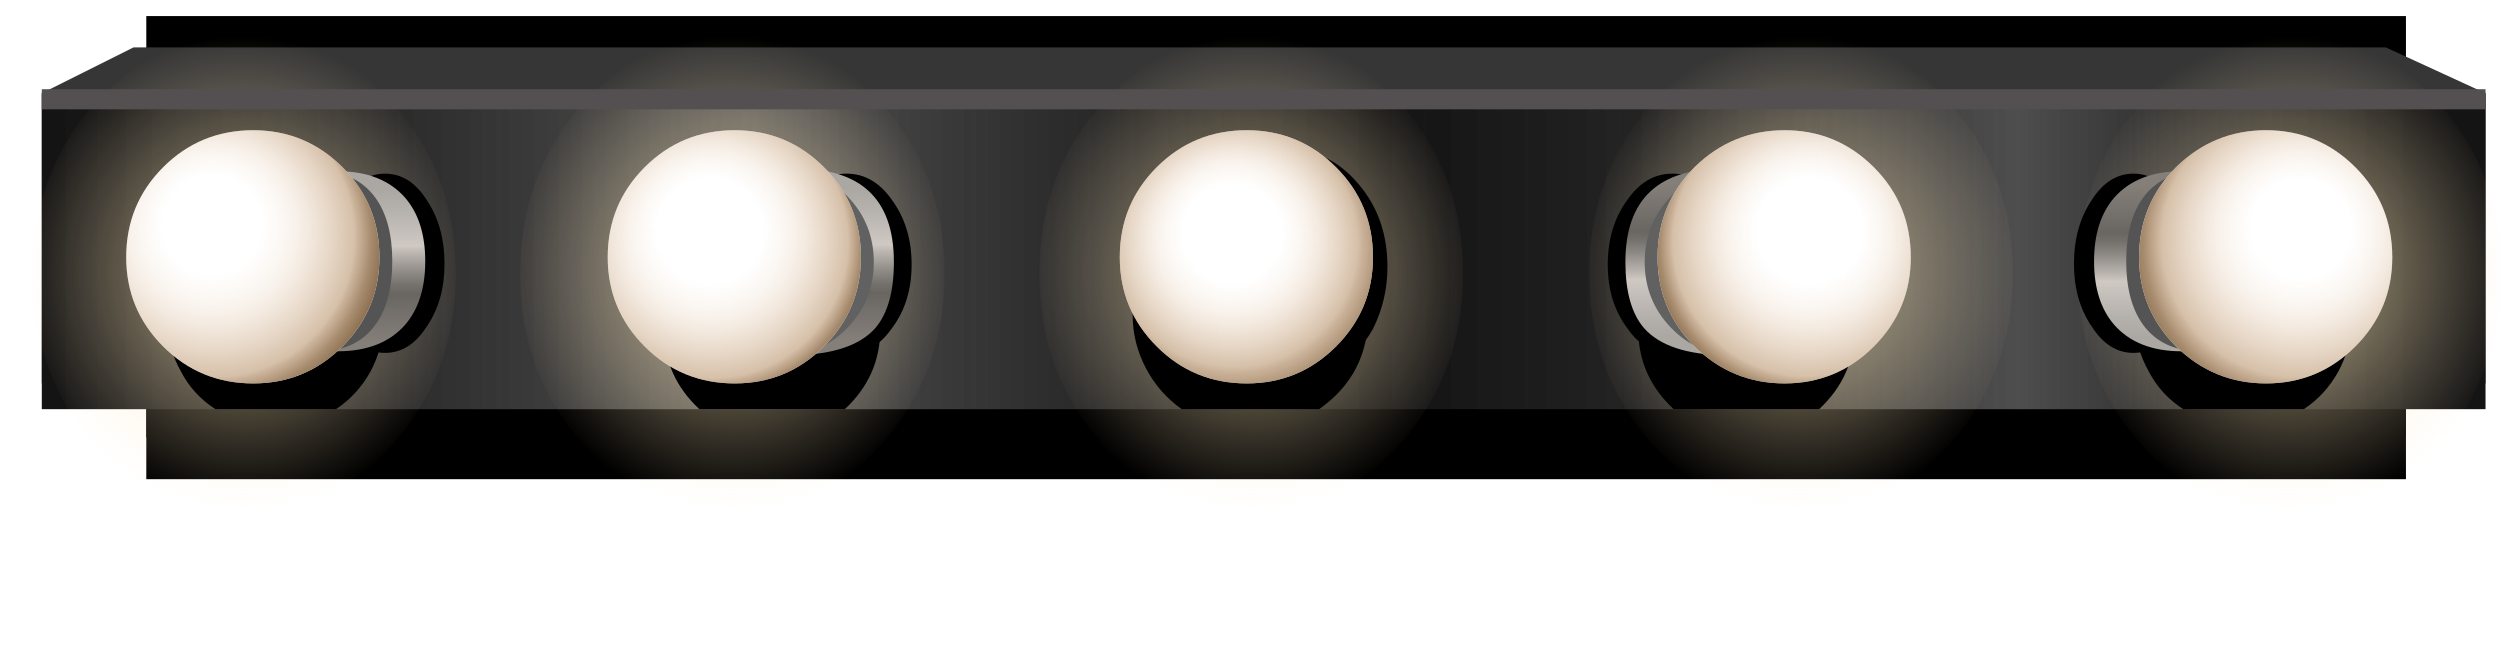 <?xml version="1.0" encoding="UTF-8" standalone="no"?>
<svg xmlns:xlink="http://www.w3.org/1999/xlink" height="40.1px" width="155.5px" xmlns="http://www.w3.org/2000/svg">
  <g transform="matrix(1.0, 0.0, 0.0, 1.0, 0.0, 0.0)">
    <use height="20.55" transform="matrix(1.0, 0.0, 0.0, 1.0, 9.1, 1.0)" width="140.55" xlink:href="#sprite0"/>
    <use height="18.7" transform="matrix(1.0, 0.0, 0.0, 1.0, 9.1, 11.1)" width="140.55" xlink:href="#sprite1"/>
    <use height="16.1" transform="matrix(1.0, 0.0, 0.0, 1.0, 9.1, 11.1)" width="140.55" xlink:href="#sprite2"/>
    <use height="22.5" transform="matrix(1.0, 0.0, 0.0, 1.0, 2.6, 2.95)" width="152.0" xlink:href="#shape1"/>
    <use height="19.65" transform="matrix(1.0, 0.0, 0.0, 1.0, 2.6, 5.8)" width="152.0" xlink:href="#sprite3"/>
    <use height="19.65" transform="matrix(1.0, 0.0, 0.0, 1.0, 2.6, 5.8)" width="152.0" xlink:href="#sprite4"/>
    <use height="29.75" transform="matrix(1.0, 0.0, 0.0, 1.0, 2.0, 2.15)" width="153.6" xlink:href="#shape3"/>
    <use height="11.25" transform="matrix(1.0, 0.0, 0.0, 1.0, 48.6, 10.8)" width="8.1" xlink:href="#sprite5"/>
    <use height="11.6" transform="matrix(1.0, 0.0, 0.0, 1.0, 41.3, 13.85)" width="13.45" xlink:href="#sprite6"/>
    <use height="15.75" transform="matrix(1.0, 0.0, 0.0, 1.0, 37.8, 8.1)" width="17.8" xlink:href="#shape6"/>
    <use height="13.75" transform="matrix(1.0, 0.0, 0.0, 1.0, 73.9, 9.3)" width="12.4" xlink:href="#sprite7"/>
    <use height="13.05" transform="matrix(1.0, 0.0, 0.0, 1.0, 70.45, 12.4)" width="14.65" xlink:href="#sprite8"/>
    <use height="15.75" transform="matrix(1.0, 0.0, 0.0, 1.0, 69.65, 8.1)" width="15.75" xlink:href="#shape9"/>
    <use height="11.15" transform="matrix(1.0, 0.0, 0.0, 1.0, 20.25, 10.8)" width="7.4" xlink:href="#sprite9"/>
    <use height="12.2" transform="matrix(1.0, 0.0, 0.0, 1.0, 10.4, 13.25)" width="13.45" xlink:href="#sprite10"/>
    <use height="15.75" transform="matrix(1.0, 0.0, 0.0, 1.0, 7.85, 8.1)" width="18.6" xlink:href="#shape11"/>
    <use height="11.25" transform="matrix(1.0, 0.0, 0.0, 1.0, 100.0, 10.8)" width="8.05" xlink:href="#sprite11"/>
    <use height="11.6" transform="matrix(1.0, 0.0, 0.0, 1.0, 101.9, 13.85)" width="13.45" xlink:href="#sprite12"/>
    <use height="15.75" transform="matrix(1.0, 0.0, 0.0, 1.0, 101.1, 8.1)" width="17.75" xlink:href="#shape12"/>
    <use height="11.15" transform="matrix(1.0, 0.0, 0.0, 1.0, 129.0, 10.8)" width="7.4" xlink:href="#sprite13"/>
    <use height="12.2" transform="matrix(1.0, 0.0, 0.0, 1.0, 132.8, 13.25)" width="13.45" xlink:href="#sprite14"/>
    <use height="15.75" transform="matrix(1.0, 0.0, 0.0, 1.0, 130.25, 8.1)" width="18.55" xlink:href="#shape13"/>
    <use height="0.0" id="price_tag_pt" transform="matrix(1.0, 0.0, 0.0, 1.0, 77.75, 35.45)" width="0.0" xlink:href="#sprite15"/>
  </g>
  <defs>
    <g id="sprite0" transform="matrix(1.0, 0.0, 0.0, 1.0, -36.0, -36.0)">
      <use height="16.1" transform="matrix(1.0, 0.0, 0.0, 1.276, 36.0, 36)" width="140.55" xlink:href="#shape0"/>
    </g>
    <g id="shape0" transform="matrix(1.0, 0.0, 0.0, 1.0, -36.0, -36.0)">
      <path d="M176.55 52.1 L36.0 52.1 36.0 36.0 176.55 36.0 176.55 52.1" fill="#000000" fill-rule="evenodd" stroke="none"/>
    </g>
    <g id="sprite1" transform="matrix(1.0, 0.0, 0.0, 1.0, -36.0, -36.0)">
      <use height="16.1" transform="matrix(1.0, 0.0, 0.0, 1.161, 36.0, 36.013)" width="140.55" xlink:href="#shape0"/>
    </g>
    <g id="sprite2" transform="matrix(1.0, 0.0, 0.0, 1.0, -36.0, -36.0)">
      <use height="16.1" transform="matrix(1.0, 0.0, 0.0, 1.0, 36.0, 36.0)" width="140.55" xlink:href="#shape0"/>
    </g>
    <g id="shape1" transform="matrix(1.0, 0.0, 0.0, 1.0, -2.6, -2.95)">
      <path d="M8.3 2.95 L148.4 2.95 154.6 5.8 154.6 23.85 2.6 23.85 2.6 5.8 8.3 2.95" fill="#363636" fill-rule="evenodd" stroke="none"/>
      <path d="M2.6 5.8 L154.6 5.8 154.6 25.45 2.6 25.45 2.6 5.8" fill="#141414" fill-rule="evenodd" stroke="none"/>
    </g>
    <g id="sprite3" transform="matrix(1.0, 0.0, 0.0, 1.0, 0.0, 0.0)">
      <use height="19.65" transform="matrix(1.0, 0.0, 0.0, 1.0, 0.0, 0.0)" width="152.0" xlink:href="#shape2"/>
    </g>
    <g id="shape2" transform="matrix(1.0, 0.0, 0.0, 1.0, 0.0, 0.0)">
      <path d="M152.0 19.65 L0.0 19.65 0.0 0.0 152.0 0.0 152.0 19.65" fill="url(#gradient0)" fill-rule="evenodd" stroke="none"/>
    </g>
    <linearGradient gradientTransform="matrix(0.093, 0.0, 0.0, -0.093, 76.65, 9.8)" gradientUnits="userSpaceOnUse" id="gradient0" spreadMethod="pad" x1="-819.2" x2="819.2">
      <stop offset="0.0" stop-color="#393939" stop-opacity="0.0"/>
      <stop offset="0.286" stop-color="#858585" stop-opacity="0.349"/>
      <stop offset="0.541" stop-color="#393939" stop-opacity="0.0"/>
      <stop offset="0.804" stop-color="#7f7f7f" stop-opacity="0.322"/>
      <stop offset="0.965" stop-color="#393939" stop-opacity="0.0"/>
    </linearGradient>
    <g id="sprite4" transform="matrix(1.0, 0.0, 0.0, 1.0, 0.0, 0.0)">
      <use height="19.65" transform="matrix(1.0, 0.0, 0.0, 1.0, 0.0, 0.0)" width="152.0" xlink:href="#shape2"/>
    </g>
    <g id="shape3" transform="matrix(1.0, 0.0, 0.0, 1.0, -2.0, -2.15)">
      <path d="M91.0 17.0 Q91.0 23.2 87.15 27.55 83.3 31.9 77.85 31.9 72.35 31.9 68.5 27.55 64.65 23.2 64.65 17.0 64.65 10.85 68.5 6.5 72.4 2.15 77.85 2.15 83.3 2.15 87.15 6.5 91.0 10.85 91.0 17.0" fill="url(#gradient1)" fill-rule="evenodd" stroke="none"/>
      <path d="M54.9 6.5 Q58.75 10.85 58.75 17.0 58.75 23.2 54.9 27.55 51.05 31.9 45.55 31.9 40.05 31.9 36.2 27.55 32.35 23.2 32.35 17.0 32.35 10.85 36.2 6.5 40.1 2.15 45.55 2.15 51.0 2.15 54.9 6.5" fill="url(#gradient2)" fill-rule="evenodd" stroke="none"/>
      <path d="M15.15 2.15 Q20.6 2.15 24.5 6.5 28.35 10.85 28.35 17.0 28.35 23.2 24.5 27.55 20.65 31.9 15.15 31.9 9.7 31.9 5.85 27.55 2.0 23.2 2.0 17.0 2.0 10.85 5.85 6.5 9.7 2.15 15.15 2.15" fill="url(#gradient3)" fill-rule="evenodd" stroke="none"/>
      <path d="M98.85 17.0 Q98.85 10.85 102.7 6.5 106.6 2.15 112.05 2.15 117.5 2.15 121.35 6.5 125.2 10.85 125.2 17.0 125.2 23.2 121.35 27.55 117.5 31.9 112.05 31.9 106.55 31.9 102.7 27.55 98.85 23.2 98.85 17.0" fill="url(#gradient4)" fill-rule="evenodd" stroke="none"/>
      <path d="M129.25 17.0 Q129.25 10.85 133.1 6.5 137.0 2.15 142.45 2.15 147.9 2.15 151.75 6.5 155.6 10.85 155.6 17.0 155.6 23.2 151.75 27.55 147.9 31.9 142.45 31.9 136.95 31.9 133.1 27.55 129.25 23.2 129.25 17.0" fill="url(#gradient5)" fill-rule="evenodd" stroke="none"/>
      <path d="M2.6 5.55 L154.6 5.55 154.6 6.8 2.6 6.8 2.6 5.55" fill="#545051" fill-rule="evenodd" stroke="none"/>
    </g>
    <radialGradient cx="0" cy="0" gradientTransform="matrix(0.017, 9.0E-4, 7.0E-4, -0.018, 77.85, 17.0)" gradientUnits="userSpaceOnUse" id="gradient1" r="819.2" spreadMethod="pad">
      <stop offset="0.059" stop-color="#ffeeba" stop-opacity="0.647"/>
      <stop offset="1.0" stop-color="#ffe4ba" stop-opacity="0.0"/>
    </radialGradient>
    <radialGradient cx="0" cy="0" gradientTransform="matrix(0.017, 9.0E-4, 7.0E-4, -0.018, 45.55, 17.0)" gradientUnits="userSpaceOnUse" id="gradient2" r="819.2" spreadMethod="pad">
      <stop offset="0.059" stop-color="#ffeeba" stop-opacity="0.647"/>
      <stop offset="1.0" stop-color="#ffe4ba" stop-opacity="0.0"/>
    </radialGradient>
    <radialGradient cx="0" cy="0" gradientTransform="matrix(0.017, 9.0E-4, 7.0E-4, -0.018, 15.15, 17.0)" gradientUnits="userSpaceOnUse" id="gradient3" r="819.2" spreadMethod="pad">
      <stop offset="0.059" stop-color="#ffeeba" stop-opacity="0.647"/>
      <stop offset="1.0" stop-color="#ffe4ba" stop-opacity="0.0"/>
    </radialGradient>
    <radialGradient cx="0" cy="0" gradientTransform="matrix(-0.017, 9.0E-4, -7.0E-4, -0.018, 112.05, 17.0)" gradientUnits="userSpaceOnUse" id="gradient4" r="819.2" spreadMethod="pad">
      <stop offset="0.059" stop-color="#ffeeba" stop-opacity="0.647"/>
      <stop offset="1.0" stop-color="#ffe4ba" stop-opacity="0.0"/>
    </radialGradient>
    <radialGradient cx="0" cy="0" gradientTransform="matrix(-0.017, 9.0E-4, -7.0E-4, -0.018, 142.45, 17.0)" gradientUnits="userSpaceOnUse" id="gradient5" r="819.2" spreadMethod="pad">
      <stop offset="0.059" stop-color="#ffeeba" stop-opacity="0.647"/>
      <stop offset="1.0" stop-color="#ffe4ba" stop-opacity="0.0"/>
    </radialGradient>
    <g id="sprite5" transform="matrix(1.0, 0.0, 0.0, 1.0, 0.0, 0.0)">
      <use height="11.15" transform="matrix(1.095, 0.0, 0.0, 1.009, 0.0, 0.0)" width="7.4" xlink:href="#shape4"/>
    </g>
    <g id="shape4" transform="matrix(1.0, 0.0, 0.0, 1.0, 0.0, 0.0)">
      <path d="M0.0 5.6 Q0.0 3.3 1.1 1.65 2.15 0.0 3.7 0.0 5.25 0.0 6.3 1.65 7.4 3.3 7.4 5.6 7.4 7.9 6.3 9.5 5.25 11.15 3.7 11.15 2.15 11.15 1.1 9.5 0.0 7.9 0.0 5.6" fill="#000000" fill-rule="evenodd" stroke="none"/>
    </g>
    <g id="sprite6" transform="matrix(1.0, 0.0, 0.0, 1.0, 0.0, 0.0)">
      <use height="11.6" transform="matrix(1.0, 0.0, 0.0, 1.0, 0.0, 0.0)" width="13.45" xlink:href="#shape5"/>
    </g>
    <g id="shape5" transform="matrix(1.0, 0.0, 0.0, 1.0, 0.0, 0.0)">
      <path d="M6.75 0.0 Q9.55 0.0 11.5 1.95 13.45 3.9 13.45 6.65 13.45 9.55 11.25 11.6 L2.2 11.6 Q0.0 9.55 0.0 6.65 0.0 3.9 2.0 1.95 3.95 0.0 6.75 0.0" fill="#000000" fill-rule="evenodd" stroke="none"/>
    </g>
    <g id="shape6" transform="matrix(1.0, 0.0, 0.0, 1.0, -37.8, -8.1)">
      <path d="M55.6 16.3 Q55.6 19.05 54.45 20.4 53.0 22.05 49.3 22.1 46.7 22.15 44.9 20.4 43.05 18.7 43.05 16.3 43.05 13.9 44.9 12.25 46.7 10.6 49.3 10.5 55.6 10.35 55.6 16.3" fill="url(#gradient6)" fill-rule="evenodd" stroke="none"/>
      <path d="M54.35 16.3 Q54.35 18.7 52.7 20.4 51.05 22.1 48.7 22.1 46.35 22.1 44.7 20.4 43.05 18.7 43.05 16.3 43.05 13.9 44.7 12.2 46.35 10.5 48.7 10.5 51.05 10.5 52.7 12.2 54.35 13.9 54.35 16.3" fill="#616161" fill-rule="evenodd" stroke="none"/>
      <path d="M53.55 16.0 Q53.55 19.25 51.25 21.55 48.95 23.85 45.7 23.85 42.4 23.85 40.1 21.55 37.8 19.25 37.8 16.0 37.8 12.7 40.1 10.4 42.4 8.1 45.7 8.1 48.95 8.1 51.25 10.4 53.55 12.7 53.55 16.0" fill="#ffffff" fill-rule="evenodd" stroke="none"/>
      <path d="M53.55 16.0 Q53.55 19.25 51.25 21.55 48.95 23.85 45.7 23.85 42.4 23.85 40.1 21.55 37.8 19.25 37.8 16.0 37.8 12.7 40.1 10.4 42.4 8.1 45.7 8.1 48.95 8.1 51.25 10.4 53.55 12.7 53.55 16.0" fill="url(#gradient7)" fill-rule="evenodd" stroke="none"/>
    </g>
    <linearGradient gradientTransform="matrix(0.0, 0.006, 0.006, 0.0, 49.3, 16.3)" gradientUnits="userSpaceOnUse" id="gradient6" spreadMethod="pad" x1="-819.2" x2="819.2">
      <stop offset="0.035" stop-color="#aba8a4"/>
      <stop offset="0.176" stop-color="#b6b2ae"/>
      <stop offset="0.388" stop-color="#cfc8c3"/>
      <stop offset="0.427" stop-color="#beb8b3"/>
      <stop offset="0.549" stop-color="#908c87"/>
      <stop offset="0.639" stop-color="#74706b"/>
      <stop offset="0.694" stop-color="#696661"/>
      <stop offset="1.0" stop-color="#857f7a"/>
    </linearGradient>
    <radialGradient cx="0" cy="0" fx="112.0" fy="0" gradientTransform="matrix(-0.003, -0.016, -0.016, 0.003, 44.4, 15.7)" gradientUnits="userSpaceOnUse" id="gradient7" r="819.2" spreadMethod="pad">
      <stop offset="0.247" stop-color="#e3bb92" stop-opacity="0.0"/>
      <stop offset="0.396" stop-color="#d4ac83" stop-opacity="0.173"/>
      <stop offset="0.635" stop-color="#b38c62" stop-opacity="0.549"/>
      <stop offset="0.651" stop-color="#a9835b" stop-opacity="0.627"/>
      <stop offset="0.694" stop-color="#92704c" stop-opacity="0.804"/>
      <stop offset="0.733" stop-color="#856543" stop-opacity="0.91"/>
      <stop offset="0.769" stop-color="#806140" stop-opacity="0.949"/>
    </radialGradient>
    <g id="sprite7" transform="matrix(1.0, 0.0, 0.0, 1.0, 0.0, 0.0)">
      <use height="13.75" transform="matrix(1.0, 0.0, 0.0, 1.0, 0.0, 0.0)" width="12.4" xlink:href="#shape7"/>
    </g>
    <g id="shape7" transform="matrix(1.0, 0.0, 0.0, 1.0, 0.0, 0.0)">
      <path d="M10.6 2.15 Q12.4 4.25 12.4 7.3 12.4 9.35 11.5 11.15 10.55 12.85 9.05 13.75 L3.35 13.75 Q1.85 12.85 0.95 11.15 0.0 9.35 0.0 7.3 0.0 4.25 1.8 2.15 3.6 0.0 6.2 0.0 8.8 0.0 10.6 2.15" fill="#000000" fill-rule="evenodd" stroke="none"/>
    </g>
    <g id="sprite8" transform="matrix(1.0, 0.0, 0.0, 1.0, 0.0, 0.0)">
      <use height="13.05" transform="matrix(1.0, 0.0, 0.0, 1.0, 0.0, 0.0)" width="14.65" xlink:href="#shape8"/>
    </g>
    <g id="shape8" transform="matrix(1.0, 0.0, 0.0, 1.0, 0.0, 0.0)">
      <path d="M7.35 0.0 Q10.35 0.0 12.5 2.1 14.65 4.2 14.65 7.2 14.65 10.9 11.6 13.05 L3.05 13.05 Q1.65 12.05 0.85 10.55 0.0 8.95 0.0 7.2 0.0 4.2 2.15 2.1 4.3 0.0 7.35 0.0" fill="#000000" fill-rule="evenodd" stroke="none"/>
    </g>
    <g id="shape9" transform="matrix(1.0, 0.0, 0.0, 1.0, -69.65, -8.1)">
      <path d="M85.4 16.0 Q85.4 19.25 83.1 21.55 80.8 23.85 77.55 23.85 74.25 23.85 71.95 21.55 69.65 19.25 69.65 16.0 69.65 12.7 71.95 10.4 74.25 8.1 77.55 8.1 80.8 8.1 83.1 10.4 85.4 12.7 85.4 16.0" fill="#ffffff" fill-rule="evenodd" stroke="none"/>
      <path d="M85.4 16.0 Q85.4 19.25 83.1 21.55 80.8 23.85 77.55 23.85 74.25 23.85 71.95 21.55 69.65 19.25 69.65 16.0 69.65 12.7 71.95 10.4 74.25 8.1 77.55 8.1 80.8 8.1 83.1 10.4 85.4 12.7 85.4 16.0" fill="url(#gradient8)" fill-rule="evenodd" stroke="none"/>
    </g>
    <radialGradient cx="0" cy="0" fx="112.0" fy="0" gradientTransform="matrix(-0.003, -0.015, -0.015, 0.003, 76.9, 15.8)" gradientUnits="userSpaceOnUse" id="gradient8" r="819.2" spreadMethod="pad">
      <stop offset="0.247" stop-color="#e3bb92" stop-opacity="0.0"/>
      <stop offset="0.388" stop-color="#d4ac83" stop-opacity="0.173"/>
      <stop offset="0.612" stop-color="#b38c62" stop-opacity="0.549"/>
      <stop offset="0.639" stop-color="#a9835b" stop-opacity="0.627"/>
      <stop offset="0.722" stop-color="#92704c" stop-opacity="0.804"/>
      <stop offset="0.796" stop-color="#856543" stop-opacity="0.91"/>
      <stop offset="0.863" stop-color="#806140" stop-opacity="0.949"/>
    </radialGradient>
    <g id="sprite9" transform="matrix(1.0, 0.0, 0.0, 1.0, 0.0, 0.0)">
      <use height="11.15" transform="matrix(1.0, 0.0, 0.0, 1.0, 0.0, 0.0)" width="7.4" xlink:href="#shape4"/>
    </g>
    <g id="sprite10" transform="matrix(1.0, 0.0, 0.0, 1.0, 0.0, 0.0)">
      <use height="12.2" transform="matrix(1.0, 0.0, 0.0, 1.0, 0.0, 0.0)" width="13.45" xlink:href="#shape10"/>
    </g>
    <g id="shape10" transform="matrix(1.0, 0.0, 0.0, 1.0, 0.0, 0.0)">
      <path d="M10.5 12.2 L3.0 12.2 Q1.6 11.3 0.85 9.85 0.0 8.35 0.0 6.65 0.0 3.9 1.95 1.95 3.95 0.0 6.75 0.0 9.55 0.0 11.5 1.95 13.45 3.9 13.45 6.65 13.45 8.35 12.65 9.85 11.85 11.3 10.5 12.2" fill="#000000" fill-rule="evenodd" stroke="none"/>
    </g>
    <g id="shape11" transform="matrix(1.0, 0.0, 0.0, 1.0, -7.85, -8.1)">
      <path d="M15.55 12.3 Q17.95 10.65 21.0 10.65 23.75 10.65 25.2 12.3 26.45 13.75 26.45 16.25 26.45 18.75 25.2 20.2 23.75 21.85 21.0 21.85 17.95 21.85 15.55 20.2 13.1 18.55 13.1 16.25 13.1 14.0 15.55 12.3" fill="url(#gradient9)" fill-rule="evenodd" stroke="none"/>
      <path d="M15.2 12.3 Q17.25 10.65 19.8 10.65 22.15 10.65 23.35 12.3 24.4 13.75 24.4 16.25 24.4 18.75 23.35 20.2 22.15 21.85 19.8 21.85 17.25 21.85 15.2 20.2 13.1 18.55 13.1 16.25 13.1 14.0 15.2 12.3" fill="#545454" fill-rule="evenodd" stroke="none"/>
      <path d="M15.75 8.1 Q19.0 8.1 21.3 10.4 23.6 12.7 23.6 16.0 23.6 19.25 21.3 21.55 19.0 23.85 15.75 23.85 12.45 23.85 10.15 21.55 7.85 19.25 7.85 16.0 7.85 12.7 10.15 10.4 12.45 8.1 15.75 8.1" fill="#ffffff" fill-rule="evenodd" stroke="none"/>
      <path d="M15.75 8.1 Q19.0 8.1 21.3 10.4 23.6 12.7 23.6 16.0 23.6 19.25 21.3 21.55 19.0 23.85 15.75 23.85 12.45 23.85 10.15 21.55 7.85 19.25 7.85 16.0 7.85 12.7 10.15 10.4 12.45 8.1 15.75 8.1" fill="url(#gradient10)" fill-rule="evenodd" stroke="none"/>
    </g>
    <linearGradient gradientTransform="matrix(0.0, 0.006, 0.006, 0.0, 19.75, 16.4)" gradientUnits="userSpaceOnUse" id="gradient9" spreadMethod="pad" x1="-819.2" x2="819.2">
      <stop offset="0.035" stop-color="#aba8a4"/>
      <stop offset="0.176" stop-color="#b6b2ae"/>
      <stop offset="0.388" stop-color="#cfc8c3"/>
      <stop offset="0.427" stop-color="#beb8b3"/>
      <stop offset="0.549" stop-color="#908c87"/>
      <stop offset="0.639" stop-color="#74706b"/>
      <stop offset="0.694" stop-color="#696661"/>
      <stop offset="1.0" stop-color="#857f7a"/>
    </linearGradient>
    <radialGradient cx="0" cy="0" fx="112.0" fy="0" gradientTransform="matrix(-0.003, -0.015, -0.015, 0.003, 13.45, 15.25)" gradientUnits="userSpaceOnUse" id="gradient10" r="819.2" spreadMethod="pad">
      <stop offset="0.247" stop-color="#e3bb92" stop-opacity="0.0"/>
      <stop offset="0.42" stop-color="#d4ac83" stop-opacity="0.173"/>
      <stop offset="0.694" stop-color="#b38c62" stop-opacity="0.549"/>
      <stop offset="0.714" stop-color="#a9835b" stop-opacity="0.627"/>
      <stop offset="0.773" stop-color="#92704c" stop-opacity="0.804"/>
      <stop offset="0.827" stop-color="#856543" stop-opacity="0.91"/>
      <stop offset="0.875" stop-color="#806140" stop-opacity="0.949"/>
    </radialGradient>
    <g id="sprite11" transform="matrix(1.0, 0.0, 0.0, 1.0, 0.0, 0.0)">
      <use height="11.15" transform="matrix(1.088, 0.0, 0.0, 1.009, 0.0, 0.0)" width="7.4" xlink:href="#shape4"/>
    </g>
    <g id="sprite12" transform="matrix(1.0, 0.0, 0.0, 1.0, 0.0, 0.0)">
      <use height="11.6" transform="matrix(1.0, 0.0, 0.0, 1.0, 0.0, 0.0)" width="13.45" xlink:href="#shape5"/>
    </g>
    <g id="shape12" transform="matrix(1.0, 0.0, 0.0, 1.0, -101.1, -8.1)">
      <path d="M101.1 16.3 Q101.1 10.4 107.35 10.5 109.95 10.6 111.75 12.25 113.6 13.9 113.6 16.3 113.6 18.7 111.75 20.4 109.95 22.15 107.35 22.1 103.7 22.05 102.25 20.4 101.1 19.05 101.1 16.3" fill="url(#gradient11)" fill-rule="evenodd" stroke="none"/>
      <path d="M102.3 16.3 Q102.3 13.9 103.95 12.2 105.6 10.5 107.95 10.5 110.3 10.5 111.95 12.2 113.6 13.9 113.6 16.3 113.6 18.7 111.95 20.4 110.3 22.1 107.95 22.1 105.6 22.1 103.95 20.4 102.3 18.7 102.3 16.3" fill="#616161" fill-rule="evenodd" stroke="none"/>
      <path d="M103.1 16.0 Q103.1 12.7 105.4 10.4 107.75 8.1 111.0 8.1 114.25 8.1 116.55 10.4 118.85 12.7 118.85 16.0 118.85 19.25 116.55 21.55 114.25 23.85 111.0 23.85 107.75 23.85 105.4 21.55 103.1 19.25 103.1 16.0" fill="#ffffff" fill-rule="evenodd" stroke="none"/>
      <path d="M103.1 16.0 Q103.1 12.7 105.4 10.4 107.75 8.1 111.0 8.1 114.25 8.1 116.55 10.4 118.85 12.7 118.85 16.0 118.85 19.25 116.55 21.55 114.25 23.85 111.0 23.85 107.75 23.85 105.4 21.55 103.1 19.25 103.1 16.0" fill="url(#gradient12)" fill-rule="evenodd" stroke="none"/>
    </g>
    <linearGradient gradientTransform="matrix(0.0, -0.006, 0.006, 0.0, 107.35, 16.3)" gradientUnits="userSpaceOnUse" id="gradient11" spreadMethod="pad" x1="-819.2" x2="819.2">
      <stop offset="0.035" stop-color="#aba8a4"/>
      <stop offset="0.176" stop-color="#b6b2ae"/>
      <stop offset="0.388" stop-color="#cfc8c3"/>
      <stop offset="0.427" stop-color="#beb8b3"/>
      <stop offset="0.549" stop-color="#908c87"/>
      <stop offset="0.639" stop-color="#74706b"/>
      <stop offset="0.694" stop-color="#696661"/>
      <stop offset="1.0" stop-color="#857f7a"/>
    </linearGradient>
    <radialGradient cx="0" cy="0" fx="112.0" fy="0" gradientTransform="matrix(0.003, -0.016, 0.016, 0.003, 112.3, 15.7)" gradientUnits="userSpaceOnUse" id="gradient12" r="819.2" spreadMethod="pad">
      <stop offset="0.247" stop-color="#e3bb92" stop-opacity="0.0"/>
      <stop offset="0.392" stop-color="#d4ac83" stop-opacity="0.173"/>
      <stop offset="0.627" stop-color="#b38c62" stop-opacity="0.549"/>
      <stop offset="0.643" stop-color="#a9835b" stop-opacity="0.627"/>
      <stop offset="0.686" stop-color="#92704c" stop-opacity="0.804"/>
      <stop offset="0.725" stop-color="#856543" stop-opacity="0.91"/>
      <stop offset="0.761" stop-color="#806140" stop-opacity="0.949"/>
    </radialGradient>
    <g id="sprite13" transform="matrix(1.0, 0.0, 0.0, 1.0, 0.0, 0.0)">
      <use height="11.15" transform="matrix(1.0, 0.0, 0.0, 1.0, 0.0, 0.0)" width="7.4" xlink:href="#shape4"/>
    </g>
    <g id="sprite14" transform="matrix(1.0, 0.0, 0.0, 1.0, 0.0, 0.0)">
      <use height="12.2" transform="matrix(1.0, 0.0, 0.0, 1.0, 0.0, 0.0)" width="13.45" xlink:href="#shape10"/>
    </g>
    <g id="shape13" transform="matrix(1.0, 0.0, 0.0, 1.0, -130.25, -8.1)">
      <path d="M130.25 16.25 Q130.25 13.75 131.5 12.3 132.95 10.65 135.7 10.65 138.7 10.65 141.1 12.3 143.55 14.0 143.55 16.25 143.55 18.5 141.1 20.2 138.7 21.85 135.7 21.85 132.95 21.85 131.5 20.2 130.25 18.75 130.25 16.25" fill="url(#gradient13)" fill-rule="evenodd" stroke="none"/>
      <path d="M132.25 16.25 Q132.25 13.75 133.3 12.3 134.5 10.65 136.9 10.65 139.45 10.65 141.45 12.3 143.55 14.0 143.55 16.25 143.55 18.5 141.45 20.2 139.45 21.85 136.9 21.85 134.5 21.85 133.3 20.2 132.25 18.75 132.25 16.25" fill="#545454" fill-rule="evenodd" stroke="none"/>
      <path d="M133.05 16.0 Q133.05 12.7 135.35 10.4 137.7 8.1 140.95 8.1 144.2 8.1 146.5 10.4 148.8 12.7 148.8 16.0 148.8 19.25 146.5 21.55 144.2 23.85 140.95 23.85 137.7 23.85 135.35 21.55 133.05 19.25 133.05 16.0" fill="#ffffff" fill-rule="evenodd" stroke="none"/>
      <path d="M133.05 16.0 Q133.05 12.7 135.35 10.4 137.7 8.1 140.95 8.1 144.2 8.1 146.5 10.4 148.8 12.7 148.8 16.0 148.8 19.25 146.5 21.55 144.2 23.85 140.95 23.85 137.7 23.85 135.35 21.55 133.05 19.25 133.05 16.0" fill="url(#gradient14)" fill-rule="evenodd" stroke="none"/>
    </g>
    <linearGradient gradientTransform="matrix(0.0, -0.006, 0.006, 0.0, 136.9, 16.4)" gradientUnits="userSpaceOnUse" id="gradient13" spreadMethod="pad" x1="-819.2" x2="819.2">
      <stop offset="0.035" stop-color="#aba8a4"/>
      <stop offset="0.176" stop-color="#b6b2ae"/>
      <stop offset="0.388" stop-color="#cfc8c3"/>
      <stop offset="0.427" stop-color="#beb8b3"/>
      <stop offset="0.549" stop-color="#908c87"/>
      <stop offset="0.639" stop-color="#74706b"/>
      <stop offset="0.694" stop-color="#696661"/>
      <stop offset="1.0" stop-color="#857f7a"/>
    </linearGradient>
    <radialGradient cx="0" cy="0" fx="112.0" fy="0" gradientTransform="matrix(0.003, -0.015, 0.015, 0.003, 142.85, 15.5)" gradientUnits="userSpaceOnUse" id="gradient14" r="819.2" spreadMethod="pad">
      <stop offset="0.247" stop-color="#e3bb92" stop-opacity="0.0"/>
      <stop offset="0.412" stop-color="#d4ac83" stop-opacity="0.173"/>
      <stop offset="0.678" stop-color="#b38c62" stop-opacity="0.549"/>
      <stop offset="0.702" stop-color="#a9835b" stop-opacity="0.627"/>
      <stop offset="0.765" stop-color="#92704c" stop-opacity="0.804"/>
      <stop offset="0.824" stop-color="#856543" stop-opacity="0.91"/>
      <stop offset="0.875" stop-color="#806140" stop-opacity="0.949"/>
    </radialGradient>
  </defs>
</svg>
